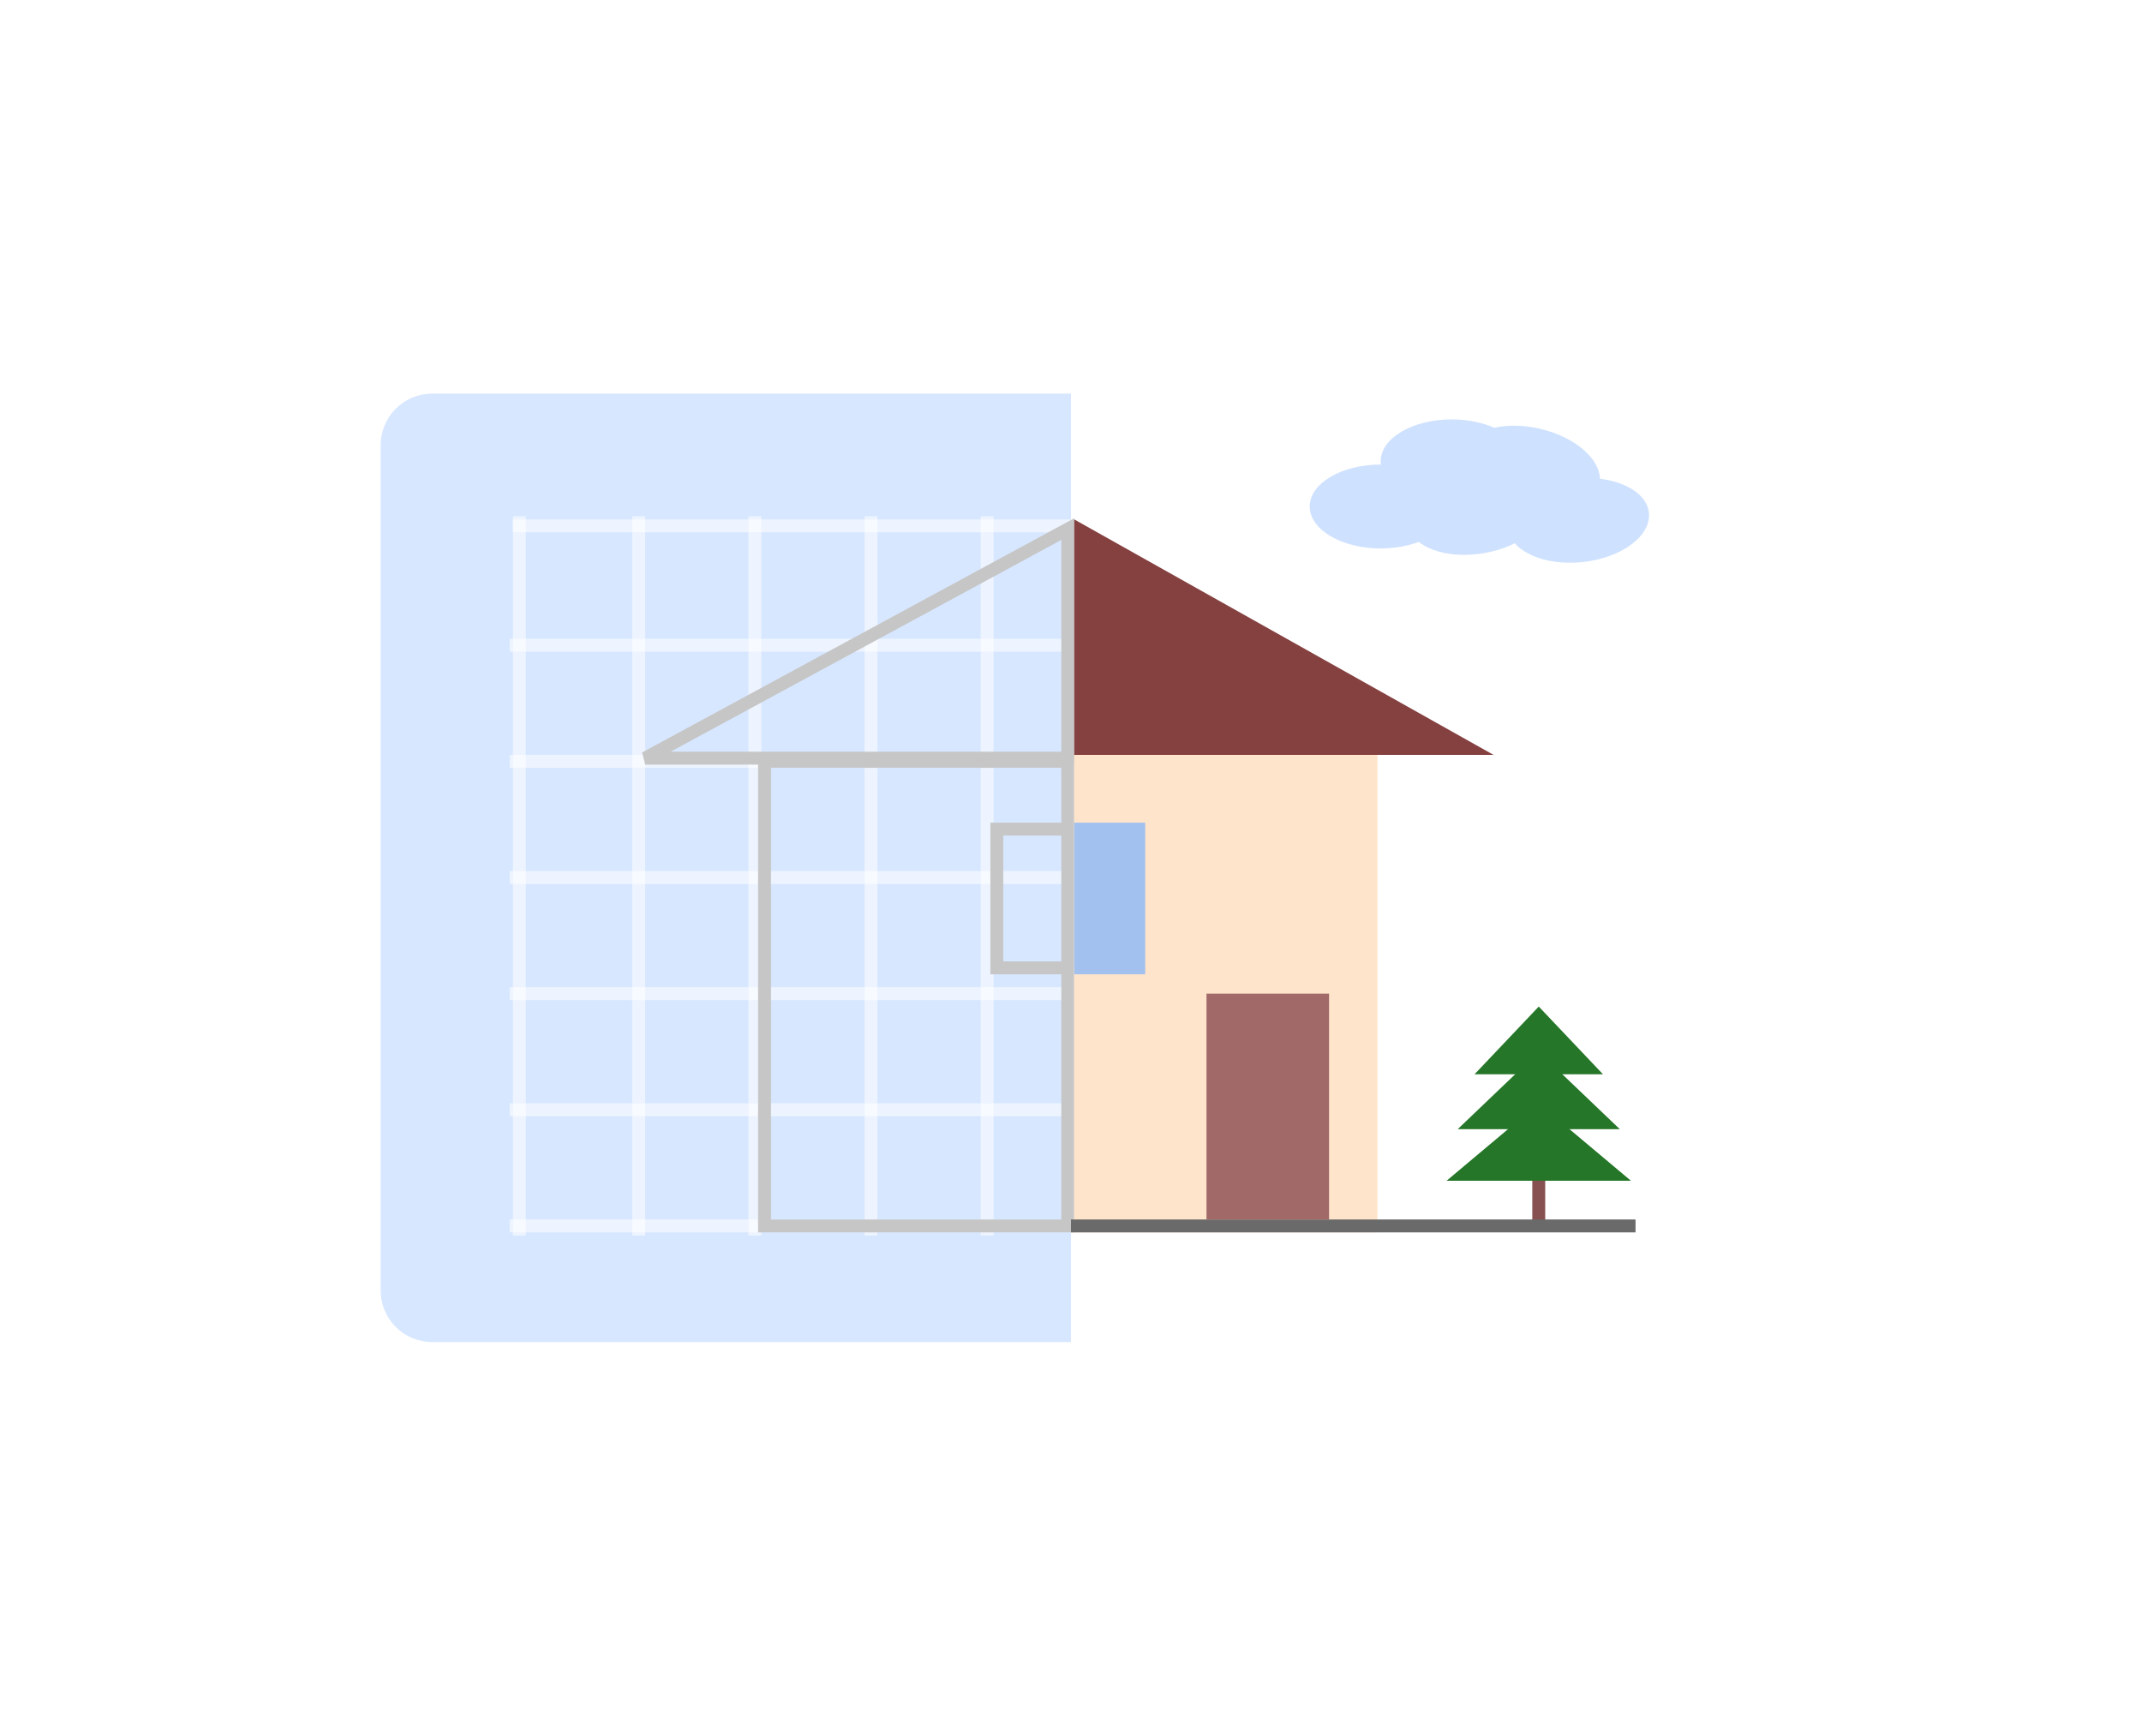 <svg width="332" height="269" viewBox="0 0 332 269" fill="none" xmlns="http://www.w3.org/2000/svg">
<g filter="url(#filter0_d_107_365)">
<rect x="37" y="37" width="257.851" height="195" rx="8.058" fill="white"/>
</g>
<path d="M80 81.5V190" stroke="white" stroke-opacity="0.72" stroke-width="3"/>
<path d="M165.5 118.5H102L165.5 82.5V118.5Z" stroke="#C6C6C6"/>
<path d="M238.5 190V172.5" stroke="#875151" stroke-width="2"/>
<path d="M59 69C59 64.582 62.582 61 67 61H166V208H67C62.582 208 59 204.418 59 200V69Z" fill="#D7E7FF"/>
<path d="M79.5 81.5H166" stroke="white" stroke-opacity="0.54" stroke-width="2"/>
<path d="M80.5 191.5L80.5 80" stroke="white" stroke-opacity="0.54" stroke-width="2"/>
<path d="M99 191.5L99 80" stroke="white" stroke-opacity="0.54" stroke-width="2"/>
<path d="M117 191.5L117 80" stroke="white" stroke-opacity="0.54" stroke-width="2"/>
<path d="M135 191.5L135 80" stroke="white" stroke-opacity="0.54" stroke-width="2"/>
<path d="M153 191.5L153 80" stroke="white" stroke-opacity="0.54" stroke-width="2"/>
<path d="M79 100L167 100" stroke="white" stroke-opacity="0.54" stroke-width="2"/>
<path d="M79 118L167 118" stroke="white" stroke-opacity="0.54" stroke-width="2"/>
<path d="M79 136L167 136" stroke="white" stroke-opacity="0.54" stroke-width="2"/>
<path d="M79 154L167 154" stroke="white" stroke-opacity="0.54" stroke-width="2"/>
<path d="M79 172L167 172" stroke="white" stroke-opacity="0.54" stroke-width="2"/>
<path d="M79 190L167 190" stroke="white" stroke-opacity="0.54" stroke-width="2"/>
<path d="M165.5 82V117.5H100L165.5 82Z" stroke="#C6C6C6" stroke-width="2"/>
<path d="M166.5 80.5V117H231.5L166.5 80.5Z" fill="#854040"/>
<path d="M165.5 128.5H154.5V150H165.5" stroke="#C6C6C6" stroke-width="2"/>
<path d="M118.5 118V190H165.5V118H118.5Z" stroke="#C6C6C6" stroke-width="2"/>
<path d="M166.5 117V191H213.5V117H166.5Z" fill="#FEE4CB"/>
<rect x="166.5" y="127.5" width="11" height="23.5" fill="#A3C1EF"/>
<path d="M166 190H253.5" stroke="#6A6A6A" stroke-width="2"/>
<path d="M238.5 171L252.789 183H224.211L238.5 171Z" fill="#257628"/>
<path d="M238.5 163L251.057 175H225.943L238.5 163Z" fill="#257628"/>
<path d="M238.5 156L248.459 166.5H228.541L238.5 156Z" fill="#257628"/>
<rect x="187" y="154" width="19" height="35" fill="#A26969"/>
<ellipse cx="214" cy="78.5" rx="11" ry="6.5" fill="#CEE1FF"/>
<ellipse cx="225" cy="71.5" rx="11" ry="6.5" fill="#CEE1FF"/>
<ellipse cx="228.963" cy="79.314" rx="11" ry="6.5" transform="rotate(-10.018 228.963 79.314)" fill="#CEE1FF"/>
<ellipse cx="237.163" cy="72.768" rx="11" ry="6.5" transform="rotate(12.753 237.163 72.768)" fill="#CEE1FF"/>
<ellipse cx="244.635" cy="80.644" rx="11" ry="6.5" transform="rotate(-6.169 244.635 80.644)" fill="#CEE1FF"/>
<defs>
<filter id="filter0_d_107_365" x="0.74" y="0.74" width="330.372" height="267.521" filterUnits="userSpaceOnUse" color-interpolation-filters="sRGB">
<feFlood flood-opacity="0" result="BackgroundImageFix"/>
<feColorMatrix in="SourceAlpha" type="matrix" values="0 0 0 0 0 0 0 0 0 0 0 0 0 0 0 0 0 0 127 0" result="hardAlpha"/>
<feMorphology radius="6.446" operator="dilate" in="SourceAlpha" result="effect1_dropShadow_107_365"/>
<feOffset/>
<feGaussianBlur stdDeviation="14.907"/>
<feComposite in2="hardAlpha" operator="out"/>
<feColorMatrix type="matrix" values="0 0 0 0 0 0 0 0 0 0 0 0 0 0 0 0 0 0 0.1 0"/>
<feBlend mode="normal" in2="BackgroundImageFix" result="effect1_dropShadow_107_365"/>
<feBlend mode="normal" in="SourceGraphic" in2="effect1_dropShadow_107_365" result="shape"/>
</filter>
</defs>
</svg>
